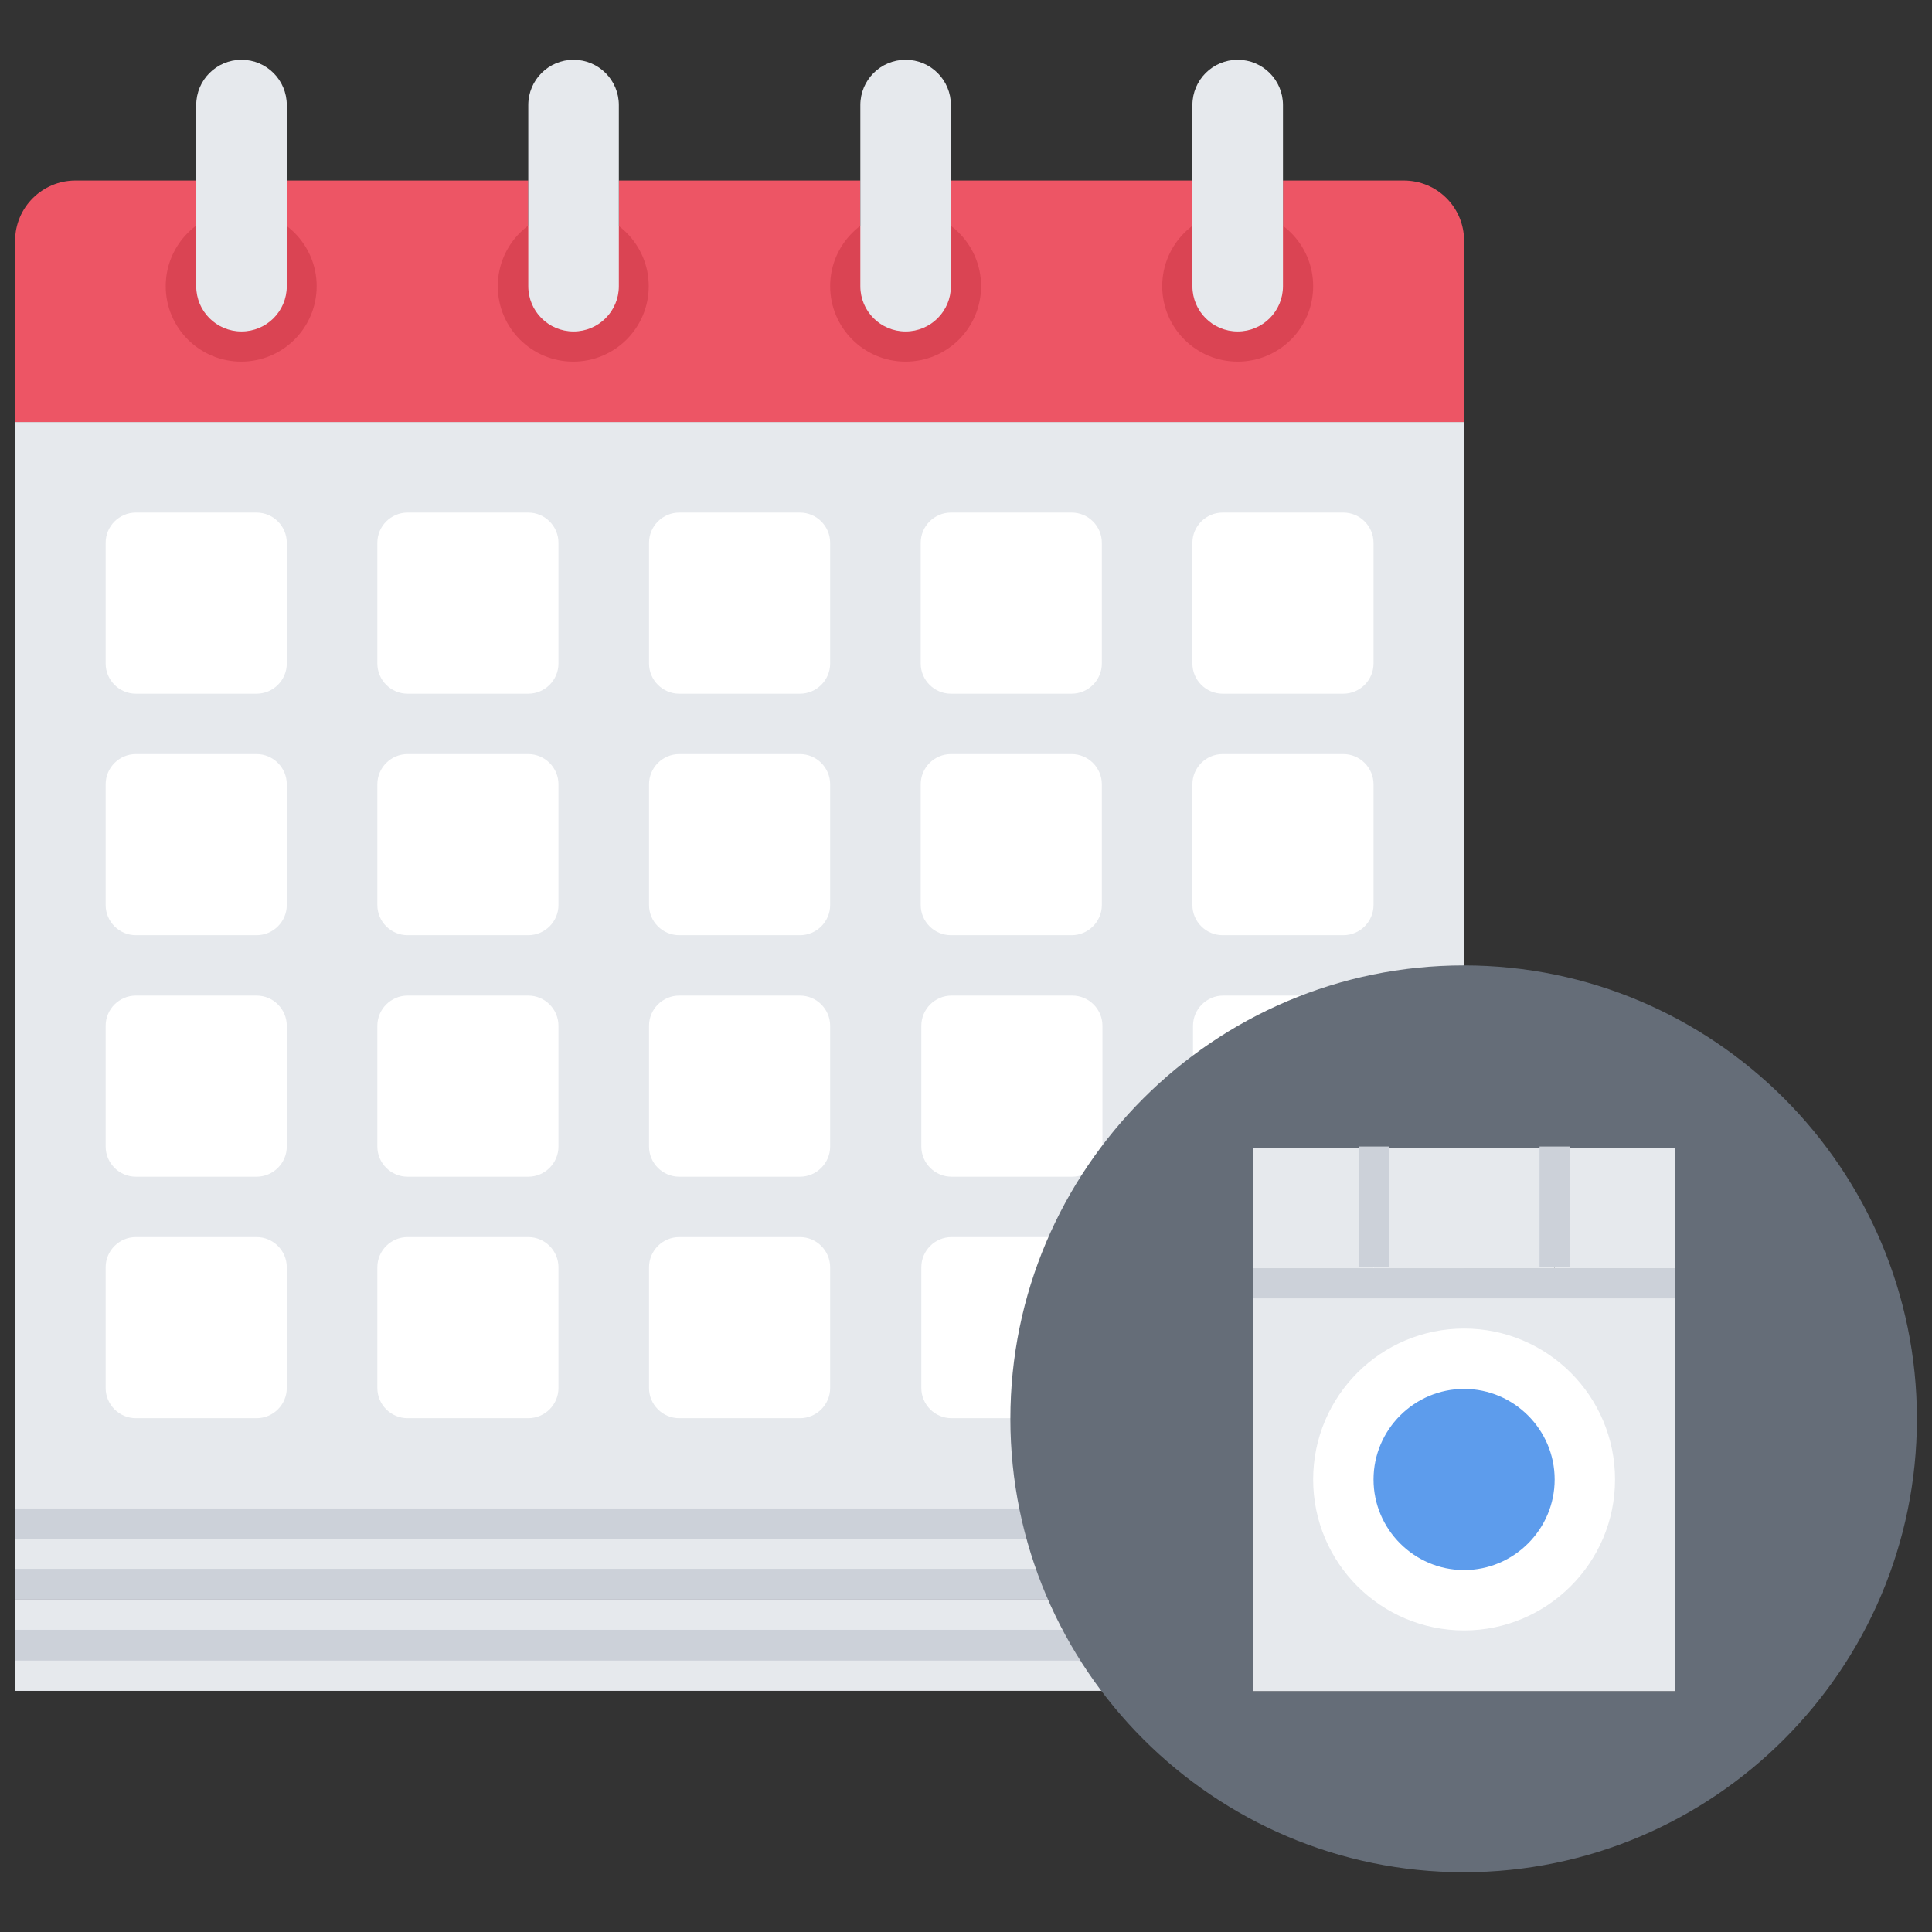 <svg id="icons" enable-background="new 0 0 64 64" height="512" viewBox="0 0 64 64" width="512" xmlns="http://www.w3.org/2000/svg"><rect x="0" y="0" width="64" height="64" fill="#333333" stroke="none"/><g><g><g><g><g><g><g><path d="m.5 13.98h48v36h-48z" fill="#e6e9ed"/><g><g><path d="m48.5 49.97v3.02h-.03-47.97v-3.02h47.97z" fill="#ccd1d9"/></g><g><path d="m48.47 55.99-47.97.02v-3.02h47.97.03v3z" fill="#ccd1d9"/></g><g><path d="m.5 50.97h48v1h-48z" fill="#e6e9ed"/></g><g><path d="m.5 52.99h48v1h-48z" fill="#e6e9ed"/></g><g><path d="m.5 55.01h48v1h-48z" fill="#e6e9ed"/></g></g><g><path d="m48.5 7.98v6h-48v-6c0-1.11.9-2 2-2h4v2.5c0 .83.67 1.5 1.5 1.5s1.5-.67 1.5-1.5v-2.5h8v2.5c0 .83.67 1.5 1.5 1.5s1.5-.67 1.5-1.5v-2.5h8v2.5c0 .83.67 1.5 1.5 1.5s1.5-.67 1.5-1.5v-2.5h8v2.5c0 .83.67 1.5 1.5 1.5s1.5-.67 1.5-1.5v-2.5h4c1.11 0 2 .89 2 2z" fill="#ed5565"/></g><g><path d="m4.5 41.98h4v4h-4z" fill="#fff"/></g><g><path d="m22.5 41.98h4v4h-4z" fill="#fff"/></g><g><path d="m22.5 33.98h4v4h-4z" fill="#fff"/></g><g><path d="m13.5 41.98h4v4h-4z" fill="#fff"/></g><g><path d="m4.5 25.98h4v4h-4z" fill="#fff"/></g><g><path d="m4.5 33.98h4v4h-4z" fill="#fff"/></g><g><path d="m13.5 33.98h4v4h-4z" fill="#fff"/></g><g><path d="m31.5 25.98h4v4h-4z" fill="#fff"/></g><g><path d="m31.52 33.98h4v4h-4z" fill="#fff"/></g><g><path d="m13.5 17.98h4v4h-4z" fill="#fff"/></g><g><path d="m13.5 25.98h4v4h-4z" fill="#fff"/></g><g><path d="m31.5 17.98h4v4h-4z" fill="#fff"/></g><g><path d="m22.5 25.98h4v4h-4z" fill="#fff"/></g><g><path d="m40.5 25.98h4v4h-4z" fill="#fff"/></g><g><path d="m22.5 17.98h4v4h-4z" fill="#fff"/></g><g><path d="m40.5 17.98h4v4h-4z" fill="#fff"/></g><g><path d="m4.5 17.98h4v4h-4z" fill="#fff"/></g><g><path d="m8.5 22.98h-4c-.55 0-1-.45-1-1v-4c0-.55.45-1 1-1h4c.55 0 1 .45 1 1v4c0 .55-.45 1-1 1zm-3-2h2v-2h-2z" fill="#fff"/></g><g><path d="m17.5 22.98h-4c-.55 0-1-.45-1-1v-4c0-.55.45-1 1-1h4c.55 0 1 .45 1 1v4c0 .55-.45 1-1 1zm-3-2h2v-2h-2z" fill="#fff"/></g><g><path d="m26.5 22.98h-4c-.55 0-1-.45-1-1v-4c0-.55.45-1 1-1h4c.55 0 1 .45 1 1v4c0 .55-.45 1-1 1zm-3-2h2v-2h-2z" fill="#fff"/></g><g><path d="m35.5 22.98h-4c-.55 0-1-.45-1-1v-4c0-.55.45-1 1-1h4c.55 0 1 .45 1 1v4c0 .55-.45 1-1 1zm-3-2h2v-2h-2z" fill="#fff"/></g><g><path d="m8.5 30.98h-4c-.55 0-1-.45-1-1v-4c0-.55.45-1 1-1h4c.55 0 1 .45 1 1v4c0 .55-.45 1-1 1zm-3-2h2v-2h-2z" fill="#fff"/></g><g><path d="m17.5 30.98h-4c-.55 0-1-.45-1-1v-4c0-.55.45-1 1-1h4c.55 0 1 .45 1 1v4c0 .55-.45 1-1 1zm-3-2h2v-2h-2z" fill="#fff"/></g><g><path d="m26.5 30.98h-4c-.55 0-1-.45-1-1v-4c0-.55.45-1 1-1h4c.55 0 1 .45 1 1v4c0 .55-.45 1-1 1zm-3-2h2v-2h-2z" fill="#fff"/></g><g><path d="m8.5 38.98h-4c-.55 0-1-.45-1-1v-4c0-.55.45-1 1-1h4c.55 0 1 .45 1 1v4c0 .55-.45 1-1 1zm-3-2h2v-2h-2z" fill="#fff"/></g><g><path d="m17.5 38.98h-4c-.55 0-1-.45-1-1v-4c0-.55.45-1 1-1h4c.55 0 1 .45 1 1v4c0 .55-.45 1-1 1zm-3-2h2v-2h-2z" fill="#fff"/></g><g><path d="m26.5 38.98h-4c-.55 0-1-.45-1-1v-4c0-.55.45-1 1-1h4c.55 0 1 .45 1 1v4c0 .55-.45 1-1 1zm-3-2h2v-2h-2z" fill="#fff"/></g><g><path d="m35.52 38.98h-4c-.55 0-1-.45-1-1v-4c0-.55.45-1 1-1h4c.55 0 1 .45 1 1v4c0 .55-.45 1-1 1zm-3-2h2v-2h-2z" fill="#fff"/></g><g><path d="m31.52 41.98h4v4h-4z" fill="#fff"/></g><g><path d="m35.52 46.98h-4c-.55 0-1-.45-1-1v-4c0-.55.45-1 1-1h4c.55 0 1 .45 1 1v4c0 .55-.45 1-1 1zm-3-2h2v-2h-2z" fill="#fff"/></g><g><path d="m40.58 41.98h4v4h-4z" fill="#fff"/></g><g><path d="m44.58 46.98h-4c-.55 0-1-.45-1-1v-4c0-.55.45-1 1-1h4c.55 0 1 .45 1 1v4c0 .55-.45 1-1 1zm-3-2h2v-2h-2z" fill="#fff"/></g><g><path d="m40.52 33.98h4v4h-4z" fill="#fff"/></g><g><path d="m44.52 38.98h-4c-.55 0-1-.45-1-1v-4c0-.55.45-1 1-1h4c.55 0 1 .45 1 1v4c0 .55-.44 1-1 1zm-3-2h2v-2h-2z" fill="#fff"/></g><g><path d="m8.5 46.98h-4c-.55 0-1-.45-1-1v-4c0-.55.45-1 1-1h4c.55 0 1 .45 1 1v4c0 .55-.45 1-1 1zm-3-2h2v-2h-2z" fill="#fff"/></g><g><path d="m17.5 46.98h-4c-.55 0-1-.45-1-1v-4c0-.55.45-1 1-1h4c.55 0 1 .45 1 1v4c0 .55-.45 1-1 1zm-3-2h2v-2h-2z" fill="#fff"/></g><g><path d="m26.5 46.98h-4c-.55 0-1-.45-1-1v-4c0-.55.45-1 1-1h4c.55 0 1 .45 1 1v4c0 .55-.45 1-1 1zm-3-2h2v-2h-2z" fill="#fff"/></g><g><path d="m35.5 30.98h-4c-.55 0-1-.45-1-1v-4c0-.55.45-1 1-1h4c.55 0 1 .45 1 1v4c0 .55-.45 1-1 1zm-3-2h2v-2h-2z" fill="#fff"/></g><g><path d="m44.5 30.98h-4c-.55 0-1-.45-1-1v-4c0-.55.45-1 1-1h4c.55 0 1 .45 1 1v4c0 .55-.45 1-1 1zm-3-2h2v-2h-2z" fill="#fff"/></g><g><path d="m44.5 22.98h-4c-.55 0-1-.45-1-1v-4c0-.55.45-1 1-1h4c.55 0 1 .45 1 1v4c0 .55-.45 1-1 1zm-3-2h2v-2h-2z" fill="#fff"/></g><g><g><path d="m10.49 9.48c0 1.38-1.12 2.5-2.5 2.5s-2.5-1.12-2.5-2.5 1.12-2.5 2.5-2.5 2.5 1.12 2.5 2.5z" fill="#da4453"/></g><g><path d="m21.49 9.48c0 1.38-1.12 2.5-2.5 2.5s-2.5-1.12-2.5-2.5 1.12-2.5 2.5-2.5 2.5 1.12 2.5 2.5z" fill="#da4453"/></g><g><path d="m32.5 9.48c0 1.38-1.12 2.5-2.5 2.5s-2.5-1.12-2.5-2.5 1.12-2.5 2.5-2.5 2.5 1.12 2.5 2.5z" fill="#da4453"/></g><g><path d="m43.5 9.48c0 1.38-1.12 2.5-2.5 2.5s-2.5-1.12-2.5-2.5 1.12-2.5 2.5-2.5 2.5 1.12 2.5 2.5z" fill="#da4453"/></g></g><g><g><path d="m9.5 5.98v3.5c0 .83-.67 1.5-1.5 1.5s-1.5-.67-1.5-1.5v-3.5-2.5c0-.83.67-1.5 1.5-1.5s1.5.67 1.5 1.5z" fill="#e6e9ed"/></g><g><path d="m31.5 5.98v3.5c0 .83-.67 1.5-1.5 1.5s-1.5-.67-1.5-1.5v-3.5-2.5c0-.83.67-1.5 1.5-1.5s1.5.67 1.5 1.5z" fill="#e6e9ed"/></g><g><path d="m20.5 5.98v3.5c0 .83-.67 1.5-1.5 1.5s-1.5-.67-1.5-1.5v-3.5-2.5c0-.83.67-1.5 1.5-1.5s1.5.67 1.5 1.5z" fill="#e6e9ed"/></g><g><path d="m42.5 5.98v3.5c0 .83-.67 1.5-1.5 1.5s-1.5-.67-1.5-1.5v-3.5-2.5c0-.83.67-1.5 1.5-1.5s1.5.67 1.5 1.5z" fill="#e6e9ed"/></g></g></g></g></g></g></g></g><g><g><path d="m41.5 38.02h4v4h-4z" fill="#e6e9ed"/></g><g><path d="m22.49 33.98h4v4h-4z" fill="#fff"/></g><g><path d="m55.5 56.02v-14-4h-4-6-4v4 14zm7.01-9.02c0 7.74-6.28 14.02-14.02 14.02-4.32 0-8.18-1.96-10.75-5.03-.77-.91-1.41-1.91-1.93-2.99-.45-.95-.79-1.97-1.02-3.02-.21-.96-.32-1.96-.32-2.98 0-.34.01-.69.04-1.02.1-1.4.4-2.75.89-4 2.02-5.26 7.12-8.99 13.09-8.99h.02c7.73.01 14 6.28 14 14.01z" fill="#656d78"/></g><g><path d="m22.49 41.98h4v4h-4z" fill="#fff"/></g><g><path d="m52.5 49.02c0-2.21-1.79-4-4-4s-4 1.79-4 4 1.79 4 4 4 4-1.79 4-4zm3-7v14h-14v-14h4 6z" fill="#e6e9ed"/></g><g><path d="m51.5 38.02h4v4h-4z" fill="#e6e9ed"/></g><g><path d="m45.5 38.02h6v4h-6z" fill="#e6e9ed"/></g><g><circle cx="48.5" cy="49.02" fill="#5d9cec" r="4"/></g></g><g><path d="m48.49 62.02c-8.28 0-15.02-6.74-15.02-15.02s6.74-15.02 15.02-15.02 15.01 6.74 15.01 15.02-6.73 15.02-15.01 15.02zm0-28.04c-7.18 0-13.02 5.84-13.02 13.02s5.84 13.02 13.02 13.02 13.01-5.84 13.01-13.02-5.84-13.02-13.01-13.02z" fill="#656d78"/></g><g><path d="m48.5 54.01c-2.76 0-5-2.24-5-5s2.24-5 5-5 5 2.24 5 5-2.25 5-5 5zm0-8c-1.65 0-3 1.35-3 3s1.35 3 3 3 3-1.35 3-3-1.35-3-3-3z" fill="#fff"/></g><g fill="#ccd1d9"><path d="m41.5 42.01h14v1h-14z"/><path d="m45.02 37.98h1v4h-1z"/><path d="m51 37.98h1v4h-1z"/></g></g></svg>